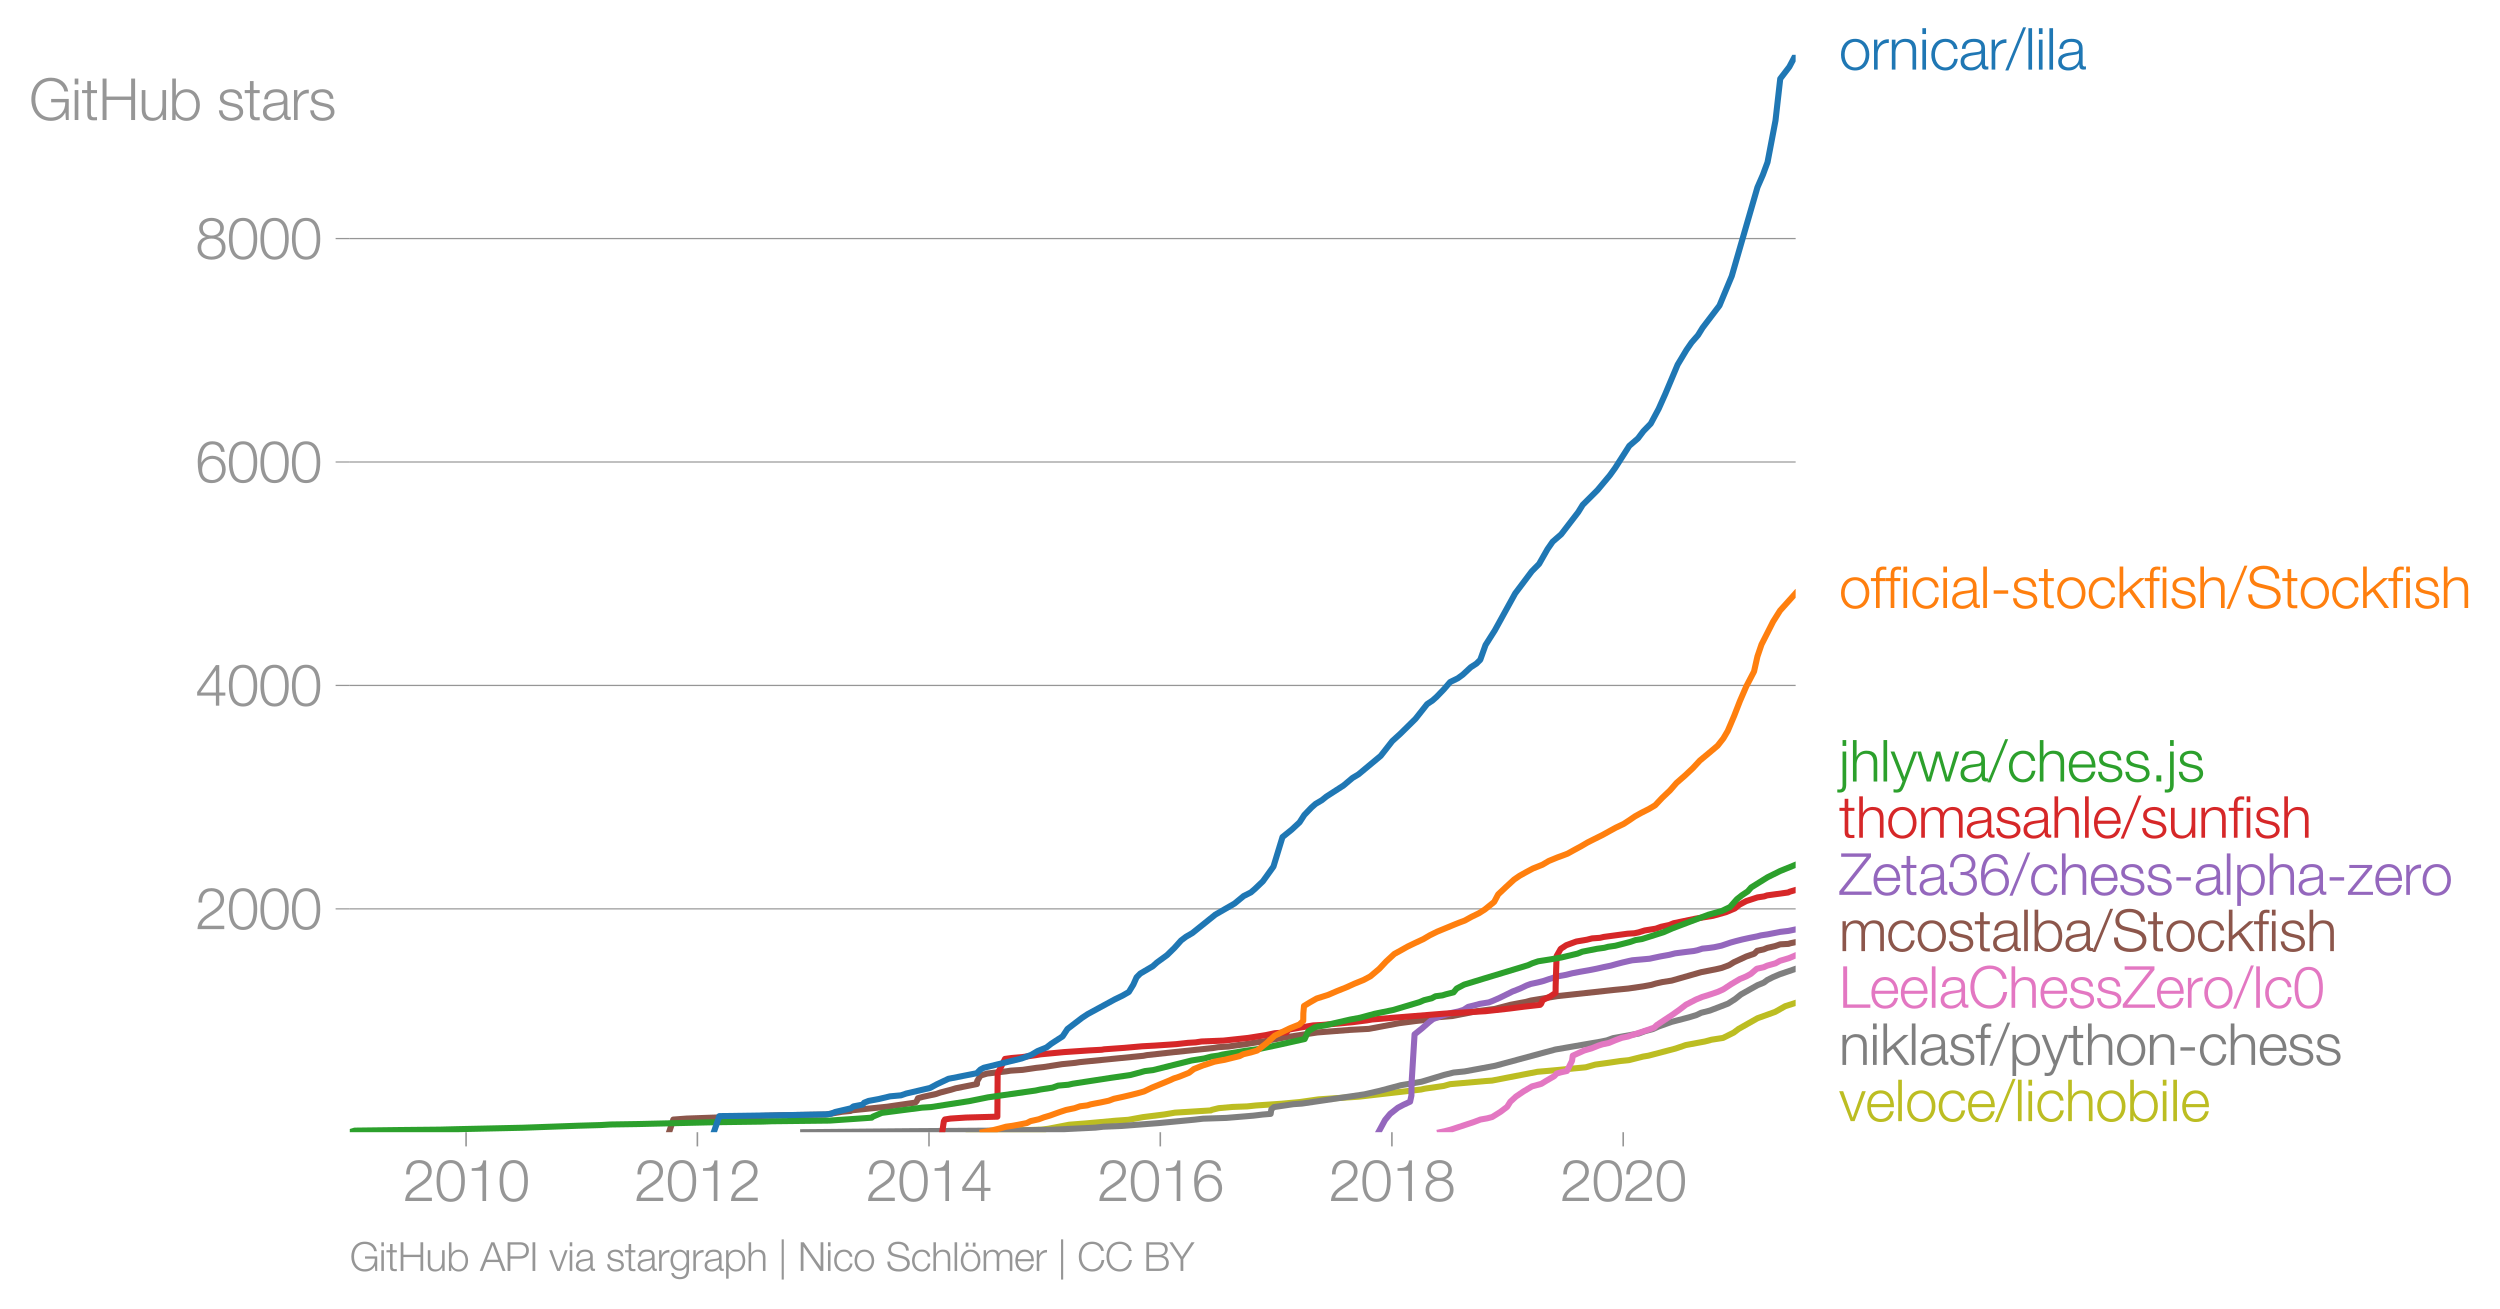 <svg height="430.936" viewBox="0 0 617.488 323.202" width="823.318" xmlns="http://www.w3.org/2000/svg" xmlns:xlink="http://www.w3.org/1999/xlink"><defs><style>*{stroke-linecap:butt;stroke-linejoin:round}</style></defs><g id="figure_1"><path d="M0 323.202h617.488V0H0z" style="fill:none" id="patch_1"/><g id="axes_1"><path d="M86.396 279.647h357.12V13.535H86.396z" style="fill:none" id="patch_2"/><g id="matplotlib.axis_1"><g id="xtick_1"><g id="line2d_1"><defs><path d="M0 0v3.5" id="m2c01619aa2" style="stroke:#969696;stroke-width:.4"/></defs><use style="fill:#969696;stroke:#969696;stroke-width:.4" x="115.119" xlink:href="#m2c01619aa2" y="279.647"/></g><g style="fill:#969696" transform="matrix(.14 0 0 -.14 99.553 296.644)" id="text_1"><defs><path d="M3181 371H691c109 602 909 999 1344 1293 583 378 1127 845 1127 1594 0 832-608 1260-1389 1260-973 0-1453-665-1434-1587h403c-12 659 276 1248 1012 1248 544 0 1004-333 1004-915 0-358-128-595-371-845C1626 1658 262 1331 230 0h2951v371z" id="HelveticaNeue-Light-32" transform="scale(.016)"/><path d="M1779 4179c1024 0 1159-1190 1159-1965 0-780-135-1971-1159-1971S621 1434 621 2214c0 775 134 1965 1158 1965zm0 339C474 4518 218 3258 218 2208 218 1165 474-96 1779-96c1306 0 1562 1261 1562 2310 0 1044-256 2304-1562 2304z" id="HelveticaNeue-Light-30" transform="scale(.016)"/><path d="M621 3328h1184V0h403v4480h-326c-122-826-557-838-1261-864v-288z" id="HelveticaNeue-Light-31" transform="scale(.016)"/></defs><use xlink:href="#HelveticaNeue-Light-32"/><use x="55.6" xlink:href="#HelveticaNeue-Light-30"/><use x="111.2" xlink:href="#HelveticaNeue-Light-31"/><use x="166.8" xlink:href="#HelveticaNeue-Light-30"/></g></g><g id="xtick_2"><use style="fill:#969696;stroke:#969696;stroke-width:.4" x="172.249" xlink:href="#m2c01619aa2" y="279.647" id="line2d_2"/><g style="fill:#969696" transform="matrix(.14 0 0 -.14 156.682 296.644)" id="text_2"><use xlink:href="#HelveticaNeue-Light-32"/><use x="55.6" xlink:href="#HelveticaNeue-Light-30"/><use x="111.2" xlink:href="#HelveticaNeue-Light-31"/><use x="166.8" xlink:href="#HelveticaNeue-Light-32"/></g></g><g id="xtick_3"><use style="fill:#969696;stroke:#969696;stroke-width:.4" x="229.456" xlink:href="#m2c01619aa2" y="279.647" id="line2d_3"/><g style="fill:#969696" transform="matrix(.14 0 0 -.14 213.89 296.644)" id="text_3"><defs><path d="M192 1114h2067V0h371v1114h672v339h-672v3027h-364L192 1504v-390zm365 339 1689 2438h13V1453H557z" id="HelveticaNeue-Light-34" transform="scale(.016)"/></defs><use xlink:href="#HelveticaNeue-Light-32"/><use x="55.6" xlink:href="#HelveticaNeue-Light-30"/><use x="111.2" xlink:href="#HelveticaNeue-Light-31"/><use x="166.8" xlink:href="#HelveticaNeue-Light-34"/></g></g><g id="xtick_4"><use style="fill:#969696;stroke:#969696;stroke-width:.4" x="286.586" xlink:href="#m2c01619aa2" y="279.647" id="line2d_4"/><g style="fill:#969696" transform="matrix(.14 0 0 -.14 271.02 296.644)" id="text_4"><defs><path d="M1856 2579c685 0 1082-531 1082-1184 0-621-436-1152-1076-1152-780 0-1120 519-1120 1152 0 659 410 1184 1114 1184zm1376 768c-96 781-589 1171-1376 1171-1466 0-1600-1702-1600-2233C256 538 736-96 1824-96c883 0 1517 646 1517 1517 0 877-583 1497-1479 1497-505 0-979-300-1190-742h-13c0 813 192 2003 1235 2003 519 0 864-339 935-832h403z" id="HelveticaNeue-Light-36" transform="scale(.016)"/></defs><use xlink:href="#HelveticaNeue-Light-32"/><use x="55.6" xlink:href="#HelveticaNeue-Light-30"/><use x="111.2" xlink:href="#HelveticaNeue-Light-31"/><use x="166.8" xlink:href="#HelveticaNeue-Light-36"/></g></g><g id="xtick_5"><use style="fill:#969696;stroke:#969696;stroke-width:.4" x="343.794" xlink:href="#m2c01619aa2" y="279.647" id="line2d_5"/><g style="fill:#969696" transform="matrix(.14 0 0 -.14 328.227 296.644)" id="text_5"><defs><path d="M1779 243c-627 0-1139 339-1139 1011 0 660 525 986 1139 973 602 13 1139-326 1139-973 0-684-512-1011-1139-1011zm1357 3155c0 768-698 1120-1363 1120-659 0-1357-352-1357-1120 0-492 262-844 730-985v-13c-551-102-896-563-909-1146C237 352 941-96 1779-96c839 0 1543 448 1543 1350 0 602-340 1031-916 1146v13c455 134 730 499 730 985zm-1357-832c-473-12-960 231-960 832 0 512 467 781 960 781 538 0 954-269 954-781 0-576-461-844-954-832z" id="HelveticaNeue-Light-38" transform="scale(.016)"/></defs><use xlink:href="#HelveticaNeue-Light-32"/><use x="55.6" xlink:href="#HelveticaNeue-Light-30"/><use x="111.2" xlink:href="#HelveticaNeue-Light-31"/><use x="166.8" xlink:href="#HelveticaNeue-Light-38"/></g></g><g id="xtick_6"><use style="fill:#969696;stroke:#969696;stroke-width:.4" x="400.923" xlink:href="#m2c01619aa2" y="279.647" id="line2d_6"/><g style="fill:#969696" transform="matrix(.14 0 0 -.14 385.357 296.644)" id="text_6"><use xlink:href="#HelveticaNeue-Light-32"/><use x="55.6" xlink:href="#HelveticaNeue-Light-30"/><use x="111.2" xlink:href="#HelveticaNeue-Light-32"/><use x="166.8" xlink:href="#HelveticaNeue-Light-30"/></g></g></g><g id="matplotlib.axis_2"><g id="ytick_1"><path clip-path="url(#p61e101faa3)" d="M86.396 224.488h357.12" style="fill:none;stroke:#969696;stroke-linecap:square;stroke-width:.3" id="line2d_7"/><g id="line2d_8"><defs><path d="M0 0h-3.5" id="m902190d596" style="stroke:#969696;stroke-width:.3"/></defs><use style="fill:#969696;stroke:#969696;stroke-width:.3" x="86.396" xlink:href="#m902190d596" y="224.488"/></g><g style="fill:#969696" transform="matrix(.14 0 0 -.14 48.264 229.486)" id="text_7"><use xlink:href="#HelveticaNeue-Light-32"/><use x="55.6" xlink:href="#HelveticaNeue-Light-30"/><use x="111.2" xlink:href="#HelveticaNeue-Light-30"/><use x="166.8" xlink:href="#HelveticaNeue-Light-30"/></g></g><g id="ytick_2"><path clip-path="url(#p61e101faa3)" d="M86.396 169.3h357.12" style="fill:none;stroke:#969696;stroke-linecap:square;stroke-width:.3" id="line2d_9"/><use style="fill:#969696;stroke:#969696;stroke-width:.3" x="86.396" xlink:href="#m902190d596" y="169.3" id="line2d_10"/><g style="fill:#969696" transform="matrix(.14 0 0 -.14 48.264 174.299)" id="text_8"><use xlink:href="#HelveticaNeue-Light-34"/><use x="55.6" xlink:href="#HelveticaNeue-Light-30"/><use x="111.2" xlink:href="#HelveticaNeue-Light-30"/><use x="166.8" xlink:href="#HelveticaNeue-Light-30"/></g></g><g id="ytick_3"><path clip-path="url(#p61e101faa3)" d="M86.396 114.113h357.12" style="fill:none;stroke:#969696;stroke-linecap:square;stroke-width:.3" id="line2d_11"/><use style="fill:#969696;stroke:#969696;stroke-width:.3" x="86.396" xlink:href="#m902190d596" y="114.113" id="line2d_12"/><g style="fill:#969696" transform="matrix(.14 0 0 -.14 48.264 119.112)" id="text_9"><use xlink:href="#HelveticaNeue-Light-36"/><use x="55.6" xlink:href="#HelveticaNeue-Light-30"/><use x="111.2" xlink:href="#HelveticaNeue-Light-30"/><use x="166.8" xlink:href="#HelveticaNeue-Light-30"/></g></g><g id="ytick_4"><path clip-path="url(#p61e101faa3)" d="M86.396 58.926h357.12" style="fill:none;stroke:#969696;stroke-linecap:square;stroke-width:.3" id="line2d_13"/><use style="fill:#969696;stroke:#969696;stroke-width:.3" x="86.396" xlink:href="#m902190d596" y="58.926" id="line2d_14"/><g style="fill:#969696" transform="matrix(.14 0 0 -.14 48.264 63.925)" id="text_10"><use xlink:href="#HelveticaNeue-Light-38"/><use x="55.6" xlink:href="#HelveticaNeue-Light-30"/><use x="111.2" xlink:href="#HelveticaNeue-Light-30"/><use x="166.8" xlink:href="#HelveticaNeue-Light-30"/></g></g><g style="fill:#969696" transform="matrix(.14 0 0 -.14 7.2 29.642)" id="text_11"><defs><path d="M4365 2323H2426v-371h1555c19-966-570-1677-1581-1677-1210 0-1722 1011-1722 2010 0 998 512 2009 1722 2009 870 0 1414-620 1472-1145h435c-166 998-947 1517-1907 1517-1440 0-2157-1133-2157-2381S960-96 2400-96c659 0 1274 275 1581 928h13l57-832h314v2323z" id="HelveticaNeue-Light-47" transform="scale(.016)"/><path d="M390 0h404v3302H390V0zm0 3923h404v647H390v-647z" id="HelveticaNeue-Light-69" transform="scale(.016)"/><path d="M1024 4294H621v-992H45v-339h576V704c-7-563 179-742 717-742 121 0 236 12 358 12v346c-115-13-230-19-346-19-288 19-326 173-326 435v2227h672v339h-672v992z" id="HelveticaNeue-Light-74" transform="scale(.016)"/><path d="M461 0h435v2214h2714V0h435v4570h-435V2586H896v1984H461V0z" id="HelveticaNeue-Light-48" transform="scale(.016)"/><path d="M3059 3302h-403V1568c0-672-301-1325-992-1325-640 0-864 314-883 909v2150H378V1158C378 390 704-96 1536-96c493 0 928 250 1139 691h13V0h371v3302z" id="HelveticaNeue-Light-75" transform="scale(.016)"/><path d="M3027 1651c0-685-313-1408-1081-1408-858 0-1159 723-1159 1408s301 1408 1159 1408c768 0 1081-723 1081-1408zM384 0h371v627h13C954 179 1414-96 1946-96c1004 0 1484 813 1484 1747 0 935-480 1747-1484 1747-493 0-973-249-1146-723h-13v1895H384V0z" id="HelveticaNeue-Light-62" transform="scale(.016)"/><path d="M2765 2336c-26 717-551 1062-1210 1062-582 0-1241-256-1241-928 0-563 396-742 921-883l519-115c364-90 723-218 723-602 0-460-525-627-903-627-537 0-940 282-972 826H198C262 262 787-96 1555-96c615 0 1325 275 1325 992 0 576-480 845-941 915l-537 122c-276 70-685 198-685 557 0 428 422 569 781 569 460 0 844-224 864-723h403z" id="HelveticaNeue-Light-73" transform="scale(.016)"/><path d="M2496 1280c6-646-538-1037-1152-1037-378 0-736 250-736 653 0 646 851 640 1536 762 109 19 288 51 339 147h13v-525zM749 2291c13 538 384 768 883 768 474 0 864-134 864-678 0-365-186-410-518-448-871-103-1773-135-1773-1063 0-665 499-966 1107-966 634 0 922 243 1203 672h13c0-346 64-576 474-576 108 0 172 6 262 26v339c-32-13-83-26-128-26-160 0-237 90-237 243v1754c0 883-633 1062-1216 1062-755 0-1299-332-1337-1107h403z" id="HelveticaNeue-Light-61" transform="scale(.016)"/><path d="M384 0h403v1760c0 685 499 1222 1229 1184v403c-595 26-1043-288-1248-819h-13v774H384V0z" id="HelveticaNeue-Light-72" transform="scale(.016)"/></defs><use xlink:href="#HelveticaNeue-Light-47"/><use x="74.1" xlink:href="#HelveticaNeue-Light-69"/><use x="92.6" xlink:href="#HelveticaNeue-Light-74"/><use x="122.2" xlink:href="#HelveticaNeue-Light-48"/><use x="192.6" xlink:href="#HelveticaNeue-Light-75"/><use x="246.3" xlink:href="#HelveticaNeue-Light-62"/><use x="303.7" xlink:href="#HelveticaNeue-Light-20"/><use x="331.5" xlink:href="#HelveticaNeue-Light-73"/><use x="379.6" xlink:href="#HelveticaNeue-Light-74"/><use x="409.2" xlink:href="#HelveticaNeue-Light-61"/><use x="461.1" xlink:href="#HelveticaNeue-Light-72"/><use x="492.6" xlink:href="#HelveticaNeue-Light-73"/></g></g><path clip-path="url(#p61e101faa3)" d="m239.518 279.647.08-.083 17.675-.552 1.68-.22 5.142-.994 4.216-.33 7.258-.663 3.119-.22 3.625-.663 5.286-.662 2.622-.442 8.864-.552.122-.11 1.795-.442 3.378-.303 3.686-.138 2.057-.22 6.442-.442 4.475-.414 4.641-.662 4.427-.304 2.218-.138 3.295-.22 15.367-1.767.98-.22 4.626-.663 1.568-.441 8.768-.773 1.604-.11 11.234-2.18 2.596-.22 2.428-.222 6.87-.662 2.357-.662 3.185-.442 2.966-.441 2.149-.22 3.508-.884 1.328-.22 6.71-1.767 2.507-.855 4.718-.883 1.654-.441 2.838-.442 2.652-1.324 1.167-.883 4.684-2.65 4.362-1.572 2.497-1.408 2.571-.827h0" style="fill:none;stroke:#bcbd22;stroke-linecap:square;stroke-width:1.5" id="line2d_15"/><path clip-path="url(#p61e101faa3)" d="m198.38 279.647 17.563-.166 8.91-.082 24.37-.166 10.563-.193 2.945-.138 7.847-.386 1.924-.221 4.593-.193 9.257-.718 8.647-.827 2.17-.249 5.745-.193 6.654-.552 2.273-.276 2.003-.165.177-1.132.644-.552 4.812-.717 2.068-.138 15.482-2.29 3.731-.856 5.292-1.407 3.351-.552 1.723-.303 5.578-1.683 2.332-.58 2.691-.276 3.011-.552 4.6-.855 14.806-4.001 11.287-1.96 1.466-.303 1.543-.552 4.691-.855 1.599-.276 1.552-.58 2.037-.551 1.27-.58 3.233-1.159 4.322-1.131 1.827-.552 1.22-.58 2.156-.551 4.472-1.711 1.771-1.131 1.415-1.132 4.087-2.29 1.557-.635.89-.662 1.366-.69 1.691-.717 3.794-1.297h0" style="fill:none;stroke:#7f7f7f;stroke-linecap:square;stroke-width:1.5" id="line2d_16"/><path clip-path="url(#p61e101faa3)" d="m355.675 279.647 1.38-.304 1.211-.303 1.933-.635 1.921-.634 1.915-.635 1.594-.607 1.691-.304 1.247-.33 2.037-1.27 1.649-1.242.8-1.269 1.38-1.27 1.87-1.269 2.083-1.241 2.317-.635 1.027-.635 2.178-1.269.572-.635 1.064-.303 1.492-.331 1.251-2.511.176-1.27 1.397-.634 1.413-.635 2.008-.607 1.593-.635.961-.303 1.56-.331 1.509-.635 1.694-.635 1.463-.303.972-.331 1.892-.635 1.92-.634 1.711-.608.661-.634 1.911-1.27 1.925-1.269 1.788-1.27 1.608-1.24 1.235-.635 1.234-.635 1.54-.635 2.026-.634 1.847-.635 1.374-.635 1.881-1.241 2.142-1.27 1.535-.634 1.166-.635 1.486-1.27 1.708-.386.865-.386 2.06-.58 1.075-.606 2.231-.663 1.641-.69" style="fill:none;stroke:#e377c2;stroke-linecap:square;stroke-width:1.5" id="line2d_17"/><g style="fill:#1f77b4" transform="matrix(.14 0 0 -.14 454.23 17.197)" id="text_12"><defs><path d="M1779 3398c-1011 0-1561-800-1561-1747S768-96 1779-96s1562 800 1562 1747-551 1747-1562 1747zm0-339c775 0 1159-704 1159-1408S2554 243 1779 243c-774 0-1158 704-1158 1408s384 1408 1158 1408z" id="HelveticaNeue-Light-6f" transform="scale(.016)"/><path d="M378 0h403v1926c13 647 397 1133 1037 1133 652 0 838-429 838-998V0h403v2125c0 787-281 1273-1209 1273-468 0-909-268-1056-665h-13v569H378V0z" id="HelveticaNeue-Light-6e" transform="scale(.016)"/><path d="M3117 2266c-90 755-634 1132-1338 1132-1011 0-1561-800-1561-1747S768-96 1779-96c736 0 1255 486 1363 1280h-403c-51-550-461-941-960-941-774 0-1158 704-1158 1408s384 1408 1158 1408c525 0 826-301 935-793h403z" id="HelveticaNeue-Light-63" transform="scale(.016)"/><path d="m262-96 1952 4762h-326L-83-96h345z" id="HelveticaNeue-Light-2f" transform="scale(.016)"/><path d="M390 0h404v4570H390V0z" id="HelveticaNeue-Light-6c" transform="scale(.016)"/></defs><use xlink:href="#HelveticaNeue-Light-6f"/><use x="55.6" xlink:href="#HelveticaNeue-Light-72"/><use x="87.1" xlink:href="#HelveticaNeue-Light-6e"/><use x="140.8" xlink:href="#HelveticaNeue-Light-69"/><use x="159.3" xlink:href="#HelveticaNeue-Light-63"/><use x="211.2" xlink:href="#HelveticaNeue-Light-61"/><use x="263.1" xlink:href="#HelveticaNeue-Light-72"/><use x="294.6" xlink:href="#HelveticaNeue-Light-2f"/><use x="327.9" xlink:href="#HelveticaNeue-Light-6c"/><use x="346.4" xlink:href="#HelveticaNeue-Light-69"/><use x="364.9" xlink:href="#HelveticaNeue-Light-6c"/><use x="383.4" xlink:href="#HelveticaNeue-Light-61"/></g><g style="fill:#ff7f0e" transform="matrix(.14 0 0 -.14 454.23 150.17)" id="text_13"><defs><path d="M1658 3302h-653v288c6 359-7 640 441 640 96 0 186-12 295-32v346c-128 19-224 26-339 26-647 0-807-397-800-967v-301H38v-339h564V0h403v2963h653v339z" id="HelveticaNeue-Light-66" transform="scale(.016)"/><path d="M1984 1574v372H384v-372h1600z" id="HelveticaNeue-Light-2d" transform="scale(.016)"/><path d="M384 0h403v1254l653 544L2746 0h505L1747 2080l1408 1222h-537L787 1702v2868H384V0z" id="HelveticaNeue-Light-6b" transform="scale(.016)"/><path d="M378 0h403v1926c13 647 397 1133 1037 1133 652 0 838-429 838-998V0h403v2125c0 787-281 1273-1209 1273-468 0-909-268-1056-665h-13v1837H378V0z" id="HelveticaNeue-Light-68" transform="scale(.016)"/><path d="M230 1504C179 390 973-96 2054-96c1620 0 1748 992 1748 1306 0 748-538 1030-1184 1203l-1114 275c-371 90-691 269-691 698 0 678 550 908 1145 908 647 0 1223-352 1248-1049h436c6 934-788 1421-1690 1421-1286 0-1574-839-1574-1287 0-710 492-966 1030-1101l1018-249c422-103 940-307 940-826 0-665-729-928-1209-928-832 0-1511 288-1491 1229H230z" id="HelveticaNeue-Light-53" transform="scale(.016)"/></defs><use xlink:href="#HelveticaNeue-Light-6f"/><use x="55.6" xlink:href="#HelveticaNeue-Light-66"/><use x="81.5" xlink:href="#HelveticaNeue-Light-66"/><use x="107.4" xlink:href="#HelveticaNeue-Light-69"/><use x="125.9" xlink:href="#HelveticaNeue-Light-63"/><use x="177.8" xlink:href="#HelveticaNeue-Light-69"/><use x="196.3" xlink:href="#HelveticaNeue-Light-61"/><use x="248.2" xlink:href="#HelveticaNeue-Light-6c"/><use x="266.7" xlink:href="#HelveticaNeue-Light-2d"/><use x="303.7" xlink:href="#HelveticaNeue-Light-73"/><use x="351.8" xlink:href="#HelveticaNeue-Light-74"/><use x="381.4" xlink:href="#HelveticaNeue-Light-6f"/><use x="437" xlink:href="#HelveticaNeue-Light-63"/><use x="488.9" xlink:href="#HelveticaNeue-Light-6b"/><use x="538.9" xlink:href="#HelveticaNeue-Light-66"/><use x="564.8" xlink:href="#HelveticaNeue-Light-69"/><use x="583.3" xlink:href="#HelveticaNeue-Light-73"/><use x="631.4" xlink:href="#HelveticaNeue-Light-68"/><use x="685.1" xlink:href="#HelveticaNeue-Light-2f"/><use x="718.4" xlink:href="#HelveticaNeue-Light-53"/><use x="781.4" xlink:href="#HelveticaNeue-Light-74"/><use x="811" xlink:href="#HelveticaNeue-Light-6f"/><use x="866.6" xlink:href="#HelveticaNeue-Light-63"/><use x="918.5" xlink:href="#HelveticaNeue-Light-6b"/><use x="968.5" xlink:href="#HelveticaNeue-Light-66"/><use x="994.4" xlink:href="#HelveticaNeue-Light-69"/><use x="1012.9" xlink:href="#HelveticaNeue-Light-73"/><use x="1061" xlink:href="#HelveticaNeue-Light-68"/></g><g style="fill:#2ca02c" transform="matrix(.14 0 0 -.14 454.23 193.027)" id="text_14"><defs><path d="M390-403c0-275-51-480-364-480-64-7-154 0-218 6v-333c96 0 186-12 282-12 569 0 704 422 704 915v3609H390V-403zm0 4326h404v647H390v-647z" id="HelveticaNeue-Light-6a" transform="scale(.016)"/><path d="m1331 13-141-378c-134-307-217-518-576-518-89 0-179 13-275 32v-339c64-26 147-26 307-32 506 0 640 160 871 716l1433 3808h-403L1530 486 442 3302H13L1331 13z" id="HelveticaNeue-Light-79" transform="scale(.016)"/><path d="M1114 0h441l807 2778h12L3187 0h442l1062 3302h-429L3418 474h-13l-807 2828h-454L1338 474h-13L480 3302H51L1114 0z" id="HelveticaNeue-Light-77" transform="scale(.016)"/><path d="M3162 1542c32 928-391 1856-1453 1856-1050 0-1491-876-1491-1747C218 710 659-96 1709-96c832 0 1267 435 1440 1184h-403c-128-499-448-845-1037-845-775 0-1082 711-1088 1299h2541zM621 1882c64 601 429 1177 1088 1177 653 0 1030-569 1049-1177H621z" id="HelveticaNeue-Light-65" transform="scale(.016)"/><path d="M1158 0v678H621V0h537z" id="HelveticaNeue-Light-2e" transform="scale(.016)"/></defs><use xlink:href="#HelveticaNeue-Light-6a"/><use x="18.5" xlink:href="#HelveticaNeue-Light-68"/><use x="72.2" xlink:href="#HelveticaNeue-Light-6c"/><use x="90.7" xlink:href="#HelveticaNeue-Light-79"/><use x="137" xlink:href="#HelveticaNeue-Light-77"/><use x="211.1" xlink:href="#HelveticaNeue-Light-61"/><use x="263" xlink:href="#HelveticaNeue-Light-2f"/><use x="296.3" xlink:href="#HelveticaNeue-Light-63"/><use x="348.2" xlink:href="#HelveticaNeue-Light-68"/><use x="401.9" xlink:href="#HelveticaNeue-Light-65"/><use x="453.8" xlink:href="#HelveticaNeue-Light-73"/><use x="501.9" xlink:href="#HelveticaNeue-Light-73"/><use x="550" xlink:href="#HelveticaNeue-Light-2e"/><use x="577.8" xlink:href="#HelveticaNeue-Light-6a"/><use x="596.3" xlink:href="#HelveticaNeue-Light-73"/></g><g style="fill:#d62728" transform="matrix(.14 0 0 -.14 454.23 206.922)" id="text_15"><defs><path d="M384 0h403v1843c7 691 288 1216 986 1216 512 0 697-371 691-819V0h403v1869c0 614 199 1190 896 1190 576 0 781-294 781-838V0h403v2240c0 781-371 1158-1094 1158-435 0-851-211-1050-646-121 435-512 646-947 646-525 0-870-256-1082-652h-19v556H384V0z" id="HelveticaNeue-Light-6d" transform="scale(.016)"/></defs><use xlink:href="#HelveticaNeue-Light-74"/><use x="29.6" xlink:href="#HelveticaNeue-Light-68"/><use x="83.3" xlink:href="#HelveticaNeue-Light-6f"/><use x="138.9" xlink:href="#HelveticaNeue-Light-6d"/><use x="222.2" xlink:href="#HelveticaNeue-Light-61"/><use x="274.1" xlink:href="#HelveticaNeue-Light-73"/><use x="322.2" xlink:href="#HelveticaNeue-Light-61"/><use x="374.1" xlink:href="#HelveticaNeue-Light-68"/><use x="427.8" xlink:href="#HelveticaNeue-Light-6c"/><use x="446.3" xlink:href="#HelveticaNeue-Light-65"/><use x="498.2" xlink:href="#HelveticaNeue-Light-2f"/><use x="531.5" xlink:href="#HelveticaNeue-Light-73"/><use x="579.6" xlink:href="#HelveticaNeue-Light-75"/><use x="633.3" xlink:href="#HelveticaNeue-Light-6e"/><use x="687" xlink:href="#HelveticaNeue-Light-66"/><use x="712.9" xlink:href="#HelveticaNeue-Light-69"/><use x="731.4" xlink:href="#HelveticaNeue-Light-73"/><use x="779.5" xlink:href="#HelveticaNeue-Light-68"/></g><g style="fill:#9467bd" transform="matrix(.14 0 0 -.14 454.23 221.027)" id="text_16"><defs><path d="M237 4198h2803L32 384V0h3558v371H518l3008 3815v384H237v-372z" id="HelveticaNeue-Light-5a" transform="scale(.016)"/><path d="M211 1427C147 467 813-96 1741-96c825 0 1542 486 1542 1363 0 589-339 1011-921 1107v13c480 115 755 506 755 992 0 794-685 1139-1389 1139-870 0-1408-627-1414-1472h403c-13 666 345 1133 1017 1133 538 0 980-256 980-845 0-563-493-819-909-812h-339v-340h339c595 0 1075-313 1075-947 0-640-557-992-1146-992-723 0-1145 474-1120 1184H211z" id="HelveticaNeue-Light-33" transform="scale(.016)"/><path d="M3027 1651c0-685-313-1408-1081-1408-858 0-1159 723-1159 1408 0 749 269 1408 1159 1408 768 0 1081-723 1081-1408zM384-1222h403V627h13C973 154 1453-96 1946-96c1004 0 1484 813 1484 1747 0 935-480 1747-1484 1747-532 0-992-275-1178-723h-13v627H384v-4524z" id="HelveticaNeue-Light-70" transform="scale(.016)"/><path d="M2765 3014v288H243v-339h2010L96 326V0h2758v339H582l2183 2675z" id="HelveticaNeue-Light-7a" transform="scale(.016)"/></defs><use xlink:href="#HelveticaNeue-Light-5a"/><use x="57.4" xlink:href="#HelveticaNeue-Light-65"/><use x="109.3" xlink:href="#HelveticaNeue-Light-74"/><use x="138.9" xlink:href="#HelveticaNeue-Light-61"/><use x="190.8" xlink:href="#HelveticaNeue-Light-33"/><use x="246.4" xlink:href="#HelveticaNeue-Light-36"/><use x="302" xlink:href="#HelveticaNeue-Light-2f"/><use x="335.3" xlink:href="#HelveticaNeue-Light-63"/><use x="387.2" xlink:href="#HelveticaNeue-Light-68"/><use x="440.9" xlink:href="#HelveticaNeue-Light-65"/><use x="492.8" xlink:href="#HelveticaNeue-Light-73"/><use x="540.9" xlink:href="#HelveticaNeue-Light-73"/><use x="589" xlink:href="#HelveticaNeue-Light-2d"/><use x="626" xlink:href="#HelveticaNeue-Light-61"/><use x="677.9" xlink:href="#HelveticaNeue-Light-6c"/><use x="696.4" xlink:href="#HelveticaNeue-Light-70"/><use x="753.8" xlink:href="#HelveticaNeue-Light-68"/><use x="807.5" xlink:href="#HelveticaNeue-Light-61"/><use x="859.4" xlink:href="#HelveticaNeue-Light-2d"/><use x="896.4" xlink:href="#HelveticaNeue-Light-7a"/><use x="942.7" xlink:href="#HelveticaNeue-Light-65"/><use x="994.6" xlink:href="#HelveticaNeue-Light-72"/><use x="1026.1" xlink:href="#HelveticaNeue-Light-6f"/></g><g style="fill:#8c564b" transform="matrix(.14 0 0 -.14 454.23 234.922)" id="text_17"><use xlink:href="#HelveticaNeue-Light-6d"/><use x="83.3" xlink:href="#HelveticaNeue-Light-63"/><use x="135.2" xlink:href="#HelveticaNeue-Light-6f"/><use x="190.8" xlink:href="#HelveticaNeue-Light-73"/><use x="238.9" xlink:href="#HelveticaNeue-Light-74"/><use x="268.5" xlink:href="#HelveticaNeue-Light-61"/><use x="320.4" xlink:href="#HelveticaNeue-Light-6c"/><use x="338.9" xlink:href="#HelveticaNeue-Light-62"/><use x="396.3" xlink:href="#HelveticaNeue-Light-61"/><use x="448.2" xlink:href="#HelveticaNeue-Light-2f"/><use x="481.5" xlink:href="#HelveticaNeue-Light-53"/><use x="544.5" xlink:href="#HelveticaNeue-Light-74"/><use x="574.1" xlink:href="#HelveticaNeue-Light-6f"/><use x="629.7" xlink:href="#HelveticaNeue-Light-63"/><use x="681.6" xlink:href="#HelveticaNeue-Light-6b"/><use x="731.6" xlink:href="#HelveticaNeue-Light-66"/><use x="757.5" xlink:href="#HelveticaNeue-Light-69"/><use x="776" xlink:href="#HelveticaNeue-Light-73"/><use x="824.1" xlink:href="#HelveticaNeue-Light-68"/></g><g style="fill:#e377c2" transform="matrix(.14 0 0 -.14 454.23 248.922)" id="text_18"><defs><path d="M461 0h2995v371H896v4199H461V0z" id="HelveticaNeue-Light-4c" transform="scale(.016)"/><path d="M4237 3187c-115 960-973 1479-1837 1479-1440 0-2157-1133-2157-2381S960-96 2400-96c1069 0 1779 717 1901 1837h-435c-84-813-621-1466-1466-1466-1210 0-1722 1011-1722 2010 0 998 512 2009 1722 2009 666 0 1248-403 1402-1107h435z" id="HelveticaNeue-Light-43" transform="scale(.016)"/></defs><use xlink:href="#HelveticaNeue-Light-4c"/><use x="53.7" xlink:href="#HelveticaNeue-Light-65"/><use x="105.6" xlink:href="#HelveticaNeue-Light-65"/><use x="157.5" xlink:href="#HelveticaNeue-Light-6c"/><use x="176" xlink:href="#HelveticaNeue-Light-61"/><use x="227.9" xlink:href="#HelveticaNeue-Light-43"/><use x="298.3" xlink:href="#HelveticaNeue-Light-68"/><use x="352" xlink:href="#HelveticaNeue-Light-65"/><use x="403.9" xlink:href="#HelveticaNeue-Light-73"/><use x="452" xlink:href="#HelveticaNeue-Light-73"/><use x="500.1" xlink:href="#HelveticaNeue-Light-5a"/><use x="557.5" xlink:href="#HelveticaNeue-Light-65"/><use x="609.4" xlink:href="#HelveticaNeue-Light-72"/><use x="640.9" xlink:href="#HelveticaNeue-Light-6f"/><use x="696.5" xlink:href="#HelveticaNeue-Light-2f"/><use x="729.8" xlink:href="#HelveticaNeue-Light-6c"/><use x="748.3" xlink:href="#HelveticaNeue-Light-63"/><use x="800.2" xlink:href="#HelveticaNeue-Light-30"/></g><g style="fill:#7f7f7f" transform="matrix(.14 0 0 -.14 454.23 263.027)" id="text_19"><use xlink:href="#HelveticaNeue-Light-6e"/><use x="53.7" xlink:href="#HelveticaNeue-Light-69"/><use x="72.2" xlink:href="#HelveticaNeue-Light-6b"/><use x="122.2" xlink:href="#HelveticaNeue-Light-6c"/><use x="140.7" xlink:href="#HelveticaNeue-Light-61"/><use x="192.6" xlink:href="#HelveticaNeue-Light-73"/><use x="240.7" xlink:href="#HelveticaNeue-Light-66"/><use x="266.6" xlink:href="#HelveticaNeue-Light-2f"/><use x="299.9" xlink:href="#HelveticaNeue-Light-70"/><use x="357.3" xlink:href="#HelveticaNeue-Light-79"/><use x="403.6" xlink:href="#HelveticaNeue-Light-74"/><use x="433.2" xlink:href="#HelveticaNeue-Light-68"/><use x="486.9" xlink:href="#HelveticaNeue-Light-6f"/><use x="542.5" xlink:href="#HelveticaNeue-Light-6e"/><use x="596.2" xlink:href="#HelveticaNeue-Light-2d"/><use x="633.2" xlink:href="#HelveticaNeue-Light-63"/><use x="685.1" xlink:href="#HelveticaNeue-Light-68"/><use x="738.8" xlink:href="#HelveticaNeue-Light-65"/><use x="790.7" xlink:href="#HelveticaNeue-Light-73"/><use x="838.8" xlink:href="#HelveticaNeue-Light-73"/></g><g style="fill:#bcbd22" transform="matrix(.14 0 0 -.14 454.23 276.922)" id="text_20"><defs><path d="M1286 0h429l1235 3302h-416L1510 403h-12L461 3302H13L1286 0z" id="HelveticaNeue-Light-76" transform="scale(.016)"/></defs><use xlink:href="#HelveticaNeue-Light-76"/><use x="46.3" xlink:href="#HelveticaNeue-Light-65"/><use x="98.2" xlink:href="#HelveticaNeue-Light-6c"/><use x="116.7" xlink:href="#HelveticaNeue-Light-6f"/><use x="172.3" xlink:href="#HelveticaNeue-Light-63"/><use x="224.2" xlink:href="#HelveticaNeue-Light-65"/><use x="276.1" xlink:href="#HelveticaNeue-Light-2f"/><use x="309.4" xlink:href="#HelveticaNeue-Light-6c"/><use x="327.9" xlink:href="#HelveticaNeue-Light-69"/><use x="346.4" xlink:href="#HelveticaNeue-Light-63"/><use x="398.3" xlink:href="#HelveticaNeue-Light-68"/><use x="452" xlink:href="#HelveticaNeue-Light-6f"/><use x="507.6" xlink:href="#HelveticaNeue-Light-62"/><use x="565" xlink:href="#HelveticaNeue-Light-69"/><use x="583.5" xlink:href="#HelveticaNeue-Light-6c"/><use x="602" xlink:href="#HelveticaNeue-Light-65"/></g><g style="fill:#969696" transform="matrix(.097 0 0 -.097 86.396 313.922)" id="text_21"><defs><path d="M-45 0h467l551 1421h2080L3610 0h467L2285 4570h-487L-45 0zm2067 4134 884-2342H1107l915 2342z" id="HelveticaNeue-Light-41" transform="scale(.016)"/><path d="M461 0h435v1958h1594c819 0 1356 480 1356 1306s-537 1306-1356 1306H461V0zm435 4198h1498c601 0 1017-307 1017-934s-416-934-1017-934H896v1868z" id="HelveticaNeue-Light-50" transform="scale(.016)"/><path d="M493 0h435v4570H493V0z" id="HelveticaNeue-Light-49" transform="scale(.016)"/><path d="M1709 378c-743 0-1088 646-1088 1312 0 684 320 1369 1088 1369 761 0 1062-723 1062-1369 0-672-365-1312-1062-1312zm1465 2924h-403v-569h-13c-160 365-569 665-1049 665-954 0-1491-755-1491-1664C218 794 653 38 1709 38c473 0 864 276 1049 679h13V269c0-807-320-1248-1062-1248-448 0-877 173-967 659H339c58-704 711-998 1370-998 1081 0 1459 601 1465 1587v3033z" id="HelveticaNeue-Light-67" transform="scale(.016)"/><path d="M544-1370h339v6400H544v-6400z" id="HelveticaNeue-Light-7c" transform="scale(.016)"/><path d="M454 0h436v3866h12L3565 0h486v4570h-435V704h-13L941 4570H454V0z" id="HelveticaNeue-Light-4e" transform="scale(.016)"/><path d="M1779 3398c-1011 0-1561-800-1561-1747S768-96 1779-96s1562 800 1562 1747-551 1747-1562 1747zm0-339c775 0 1159-704 1159-1408S2554 243 1779 243c-774 0-1158 704-1158 1408s384 1408 1158 1408zm787 813v646h-435v-646h435zm-1132 0v646H998v-646h436z" id="HelveticaNeue-Light-f6" transform="scale(.016)"/><path d="M896 2195h1498c761 0 1203-301 1203-883 0-730-557-947-1203-941H896v1824zM461 0h1933c1484 0 1638 864 1638 1299 0 595-378 1037-966 1114v13c473 102 793 544 793 1024 0 851-697 1120-1465 1120H461V0zm435 4198h1498c678 0 1030-288 1030-857 0-429-333-775-1030-775H896v1632z" id="HelveticaNeue-Light-42" transform="scale(.016)"/><path d="M1734 0h436v1882l1804 2688h-518L1958 2253 454 4570H-64l1798-2688V0z" id="HelveticaNeue-Light-59" transform="scale(.016)"/></defs><use xlink:href="#HelveticaNeue-Light-47"/><use x="74.1" xlink:href="#HelveticaNeue-Light-69"/><use x="92.6" xlink:href="#HelveticaNeue-Light-74"/><use x="122.2" xlink:href="#HelveticaNeue-Light-48"/><use x="192.6" xlink:href="#HelveticaNeue-Light-75"/><use x="246.3" xlink:href="#HelveticaNeue-Light-62"/><use x="303.7" xlink:href="#HelveticaNeue-Light-20"/><use x="331.5" xlink:href="#HelveticaNeue-Light-41"/><use x="394.5" xlink:href="#HelveticaNeue-Light-50"/><use x="457.5" xlink:href="#HelveticaNeue-Light-49"/><use x="479.7" xlink:href="#HelveticaNeue-Light-20"/><use x="507.5" xlink:href="#HelveticaNeue-Light-76"/><use x="553.8" xlink:href="#HelveticaNeue-Light-69"/><use x="572.3" xlink:href="#HelveticaNeue-Light-61"/><use x="624.2" xlink:href="#HelveticaNeue-Light-20"/><use x="652" xlink:href="#HelveticaNeue-Light-73"/><use x="700.1" xlink:href="#HelveticaNeue-Light-74"/><use x="729.7" xlink:href="#HelveticaNeue-Light-61"/><use x="781.6" xlink:href="#HelveticaNeue-Light-72"/><use x="813.1" xlink:href="#HelveticaNeue-Light-67"/><use x="868.7" xlink:href="#HelveticaNeue-Light-72"/><use x="900.2" xlink:href="#HelveticaNeue-Light-61"/><use x="952.1" xlink:href="#HelveticaNeue-Light-70"/><use x="1009.5" xlink:href="#HelveticaNeue-Light-68"/><use x="1063.2" xlink:href="#HelveticaNeue-Light-20"/><use x="1091" xlink:href="#HelveticaNeue-Light-7c"/><use x="1113.2" xlink:href="#HelveticaNeue-Light-20"/><use x="1141" xlink:href="#HelveticaNeue-Light-4e"/><use x="1211.4" xlink:href="#HelveticaNeue-Light-69"/><use x="1229.9" xlink:href="#HelveticaNeue-Light-63"/><use x="1281.8" xlink:href="#HelveticaNeue-Light-6f"/><use x="1337.4" xlink:href="#HelveticaNeue-Light-20"/><use x="1365.2" xlink:href="#HelveticaNeue-Light-53"/><use x="1428.2" xlink:href="#HelveticaNeue-Light-63"/><use x="1480.1" xlink:href="#HelveticaNeue-Light-68"/><use x="1533.8" xlink:href="#HelveticaNeue-Light-6c"/><use x="1552.3" xlink:href="#HelveticaNeue-Light-f6"/><use x="1607.9" xlink:href="#HelveticaNeue-Light-6d"/><use x="1691.2" xlink:href="#HelveticaNeue-Light-65"/><use x="1743.1" xlink:href="#HelveticaNeue-Light-72"/><use x="1774.6" xlink:href="#HelveticaNeue-Light-20"/><use x="1802.4" xlink:href="#HelveticaNeue-Light-7c"/><use x="1824.6" xlink:href="#HelveticaNeue-Light-20"/><use x="1852.4" xlink:href="#HelveticaNeue-Light-43"/><use x="1922.8" xlink:href="#HelveticaNeue-Light-43"/><use x="1993.2" xlink:href="#HelveticaNeue-Light-20"/><use x="2021" xlink:href="#HelveticaNeue-Light-42"/><use x="2087.7" xlink:href="#HelveticaNeue-Light-59"/></g><path clip-path="url(#p61e101faa3)" d="m165.258 279.647 1.049-3.118 3.285-.248 23.611-.828 10.705-.166 4.121-.69 2.054-.193.377-.165 8.639-.883 6.98-1.021.339-.359.313-.717 1.163-.332 3.316-.717 1.034-.359 2.643-.69 1.169-.358 5.25-1.049.036-.69.826-1.407 1.663-.497 4.749-.551 1.027-.166 2.963-.193 3.377-.497 1.802-.193 4.557-.717 3.303-.332 1.027-.165 15.785-1.573.82-.166 6.547-.717 3.168-.331 6.772-.718 1.148-.193 2.556-.165 2.199-.331 1.676-.194 3.158-.524 1.523-.193 2.605-.497 2.815-.524 7.96-1.214 8.122-.635 4.6-.248 7.503-1.407 4.009-.525 1.72-.193 1.055-.358 2.038-.332 4.316-.358 6.018-1.187 4.375-.552 4.023-1.048 3.798-.718 1.201-.33 6.472-1.077 14.123-1.545 3.41-.331 3.787-.552 1.944-.359 1.111-.331 1.601-.359 2.295-.358 7.33-2.098 3.516-.69 1.549-.358 1.83-.69 1.166-.717 3.037-1.408 2-.69.707-.717 1.629-.359.86-.358 1.922-.442 1.276-.441 2.062-.11.374-.139 1.169-.248h0" style="fill:none;stroke:#8c564b;stroke-linecap:square;stroke-width:1.5" id="line2d_18"/><path clip-path="url(#p61e101faa3)" d="m340.472 279.647 1.629-3.008 1.253-1.517 1.915-1.518 1.41-.745 1.609-.745.326-1.518.036-3.035.743-12.086 1.856-1.49 1.726-1.518.957-.745 1.995-.772 1.204-.359 1.271-.386 1.853-.387 1.24-.386 1.148-.745 1.469-.359 1.405-.386 2.212-.359 1.004-.386 1.742-.773 1.521-.745 1.562-.772 1.898-.745 1.639-.773.982-.359 1.795-.386 1.395-.359 1.132-.386 2.321-.745 2.12-.386 1.53-.387 1.876-.358 2.223-.387 1.943-.386 1.702-.386 1.763-.359 1.365-.386 1.49-.387 1.66-.386.774-.165 2.171-.194 2.125-.193.875-.193 1.83-.386 2.159-.387 1.418-.358 1.498-.193 1.48-.194 1.636-.193.905-.193 1.185-.386 1.572-.166 1.373-.193 1.817-.386 2.277-.773 1.29-.359 1.524-.386 1.75-.386 1.94-.386.954-.249 1.64-.248 1.553-.304 1.514-.303 2.096-.249 1.308-.275" style="fill:none;stroke:#9467bd;stroke-linecap:square;stroke-width:1.5" id="line2d_19"/><path clip-path="url(#p61e101faa3)" d="m232.72 279.647.408-2.704.267-.442 1.358-.22 3.82-.249 7.77-.22.072-10.652 1.815-3.614 1.607-.221 2.567-.22 3.335-.47 1.25-.22 5.827-.553 6.142-.413 3.175-.166.592-.11 5.029-.36 4.33-.385 3.076-.166 5.32-.359 2.985-.33 1.836-.111 1.446-.22 5.465-.222 6.089-.662 4.347-.69 2.204-.469 2.959-.22.086-.221.468-.47 5.982-1.02 2.15-.11 3.842-.332 3.8-.359 3.463-.441 1.26-.22 17.756-1.436 2.441-.165 7.792-.442 6.007-.662 3.635-.47 3.895-.44.253-.249.379-.91 1.805-.884 1.396-.91.02-1.821.224-7.257 1.014-1.794 1.383-.91 2.49-.911 2.59-.442 1.3-.33 1.963-.139.906-.22 5.904-.8 1.697-.111 1.009-.22 1.525-.47 2.725-.441 1.32-.47 2.032-.441 1.065-.441 5.447-1.132 4.247-.69 3.25-.91 2.157-.91 1.114-.911 1.714-.911 2.773-.91 1.662-.249.706-.248 5.212-.718.384-.193 1.413-.414h0" style="fill:none;stroke:#d62728;stroke-linecap:square;stroke-width:1.5" id="line2d_20"/><path clip-path="url(#p61e101faa3)" d="m86.396 279.647 1.23-.386 10.5-.138 10.545-.11 4.24-.111 6.34-.138 3.692-.083 6.217-.138 13.658-.496 5.617-.166 2.318-.138 6.919-.11 18.462-.442 12.217-.165 2.26-.083 14.322-.166 6.884-.469 3.48-.248.288-.249 2.21-.938 9.98-1.297 2.193-.138 9.407-1.462 4.633-.938 11.775-1.683 1.152-.249 3.037-.469 1.382-.497 2.525-.22 1.096-.249 3.026-.469 6.26-.965 4.96-.718 3.551-.966 2.018-.248 9.526-2.373 3.106-.497 1.783-.469 1.778-.248.955-.249 4.215-.69 1.525-.248 3.43-.469 4.575-.966 6.565-1.462.872-1.904 1.587-.966.684-.22 1.709-.249 6.317-1.462 2.537-.47 3.545-.965 4.702-.966 6.373-1.904 1.174-.497 1.886-.469.918-.496 1.726-.221.785-.248 1.96-.497.77-.938 1.83-.966 4.683-1.435 11.114-3.366 1.04-.47 1.463-.496 2.986-.47 2.734-.468 4.026-.966 1.162-.47 3.635-.717 1.809-.248.93-.248 1.75-.249 3.664-.938 1.365-.469 1.565-.248 5.313-1.683 2.22-.966 2.475-.938 6.42-2.429 3.339-.938 1.992-.966 1.705-1.931 1.22-.966 1.455-.966.844-.965 4.026-2.511 3.12-1.546 3.732-1.517h0" style="fill:none;stroke:#2ca02c;stroke-linecap:square;stroke-width:1.5" id="line2d_21"/><path clip-path="url(#p61e101faa3)" d="m242.714 279.647 2.293-.441 1.884-.47 1.563-.441 1.573-.22 1.386-.25 2.213-.44.912-.47 2.055-.469 1.24-.469 1.503-.441 1.29-.47 1.244-.441 1.435-.47 2.11-.44 1.365-.47 1.784-.22.795-.249 1.103-.22 1.333-.249 2.073-.441 1.254-.47 2.04-.441 2.004-.47 1.755-.44 1.66-.47 1.942-.938 2.245-.91 2.199-.911.951-.441 1.42-.47 2.34-.938 1.183-.91 2.273-.91 1.39-.442 1.417-.47 1.12-.22 1.411-.249 1.87-.469 1.81-.441.938-.47 1.854-.44 1.573-.47 2.34-1.849 1.984-1.82 1.852-.911 1.952-.939 2.292-.91.954-.91.027-1.85.159-1.82 1.489-.911 1.653-.938 1.414-.442 1.456-.469 2.107-.91 2.286-.911 2.075-.938 2.246-.911 1.69-.91 2.19-1.85 1.702-1.82 2.01-1.85 1.661-.91 1.612-.91 1.896-.911 2.01-.938 1.531-.91 1.843-.911 2.212-.911 2.273-.938 1.112-.442 1.257-.469 1.641-.91 1.873-.91 1.466-.94 2.27-1.848.983-1.849 1.93-1.82 2.012-1.85 1.325-.91 1.627-.91 1.705-.911 1.185-.47 1.168-.469 1.541-.91 2.209-.91 1.233-.442 1.222-.47 1.692-.937 1.685-.911 1.542-.91 1.81-.911 1.894-.938 1.642-.911 1.659-.91 1.921-.911 1.437-.938 1.321-.91 1.635-.911 1.812-.911 1.574-.938 1.714-1.821 1.95-1.85 1.608-1.848 2.116-1.849 1.933-1.82 1.711-1.85 2.19-1.82 2.2-1.85 1.428-1.82 1.086-1.85 1.56-3.67 1.429-3.67 1.588-3.67 1.911-3.67.835-3.697 1.003-2.952 1.5-2.953 1.367-2.704 1.724-2.732 1.913-2.124 1.926-2.153" style="fill:none;stroke:#ff7f0e;stroke-linecap:square;stroke-width:1.5" id="line2d_22"/><path clip-path="url(#p61e101faa3)" d="m176.304 279.647 1.381-3.973 18.504-.276 8.051-.166 1.005-.138 1.039-.441 3.894-.911.612-.47 2.285-.44.365-.47 1.105-.441 2.524-.47 2.765-.662 2.7-.248 1.28-.441 5.895-1.38 1.692-.91 2.864-1.353 6.984-1.38.912-.91.832-.441 9.354-2.29 2.39-.911 1.525-.91 2.226-.911 1.171-.911 2.802-1.821 1.195-1.821 3.572-2.732 1.415-.938 6.702-3.643 1.881-.91 1.586-.91 1.113-1.822.807-1.821.908-.91 3.104-1.822 1.002-.91 2.503-1.822 1.853-1.82 1.633-1.822 1.215-.91 1.567-.911 5.67-4.553 4.742-2.732 2.243-1.849 1.8-.91 1.045-.91 1.906-1.822 2.615-3.642 2.23-7.285 2.257-1.821 1.96-1.821 1.18-1.822 1.745-1.82 1.033-.911 1.544-.911 1.135-.91 4.234-2.732 2.195-1.85 1.507-.91 5.473-4.553 2.852-3.642 2-1.821 3.724-3.67 2.88-3.642 1.354-.911 1.014-.91 1.756-1.822 1.57-1.82 1.88-.912 1.248-.91 1.958-1.821 1.407-.91.945-.939 1.3-3.642 2.307-3.643 5.017-9.106 4.106-5.463 1.799-1.821 2.072-3.643 1.281-1.848 2.1-1.822 4.197-5.463 1.13-1.821 3.648-3.643 3.044-3.642 1.312-1.821 3.497-5.464 2.12-1.82 1.38-1.822 1.8-1.849 1.946-3.642 1.626-3.642 3.07-7.285 2.187-3.642 1.26-1.822 1.586-1.82 1.126-1.822 4.174-5.491 3.034-7.285 6.34-21.91 1.346-3.09 1.15-3.118 1.965-10.292 1.17-10.32 2.253-2.952 1.554-2.953h0" style="fill:none;stroke:#1f77b4;stroke-linecap:square;stroke-width:1.5" id="line2d_23"/></g></g><defs><clipPath id="p61e101faa3"><path d="M86.396 13.535h357.12v266.112H86.396z"/></clipPath></defs></svg>